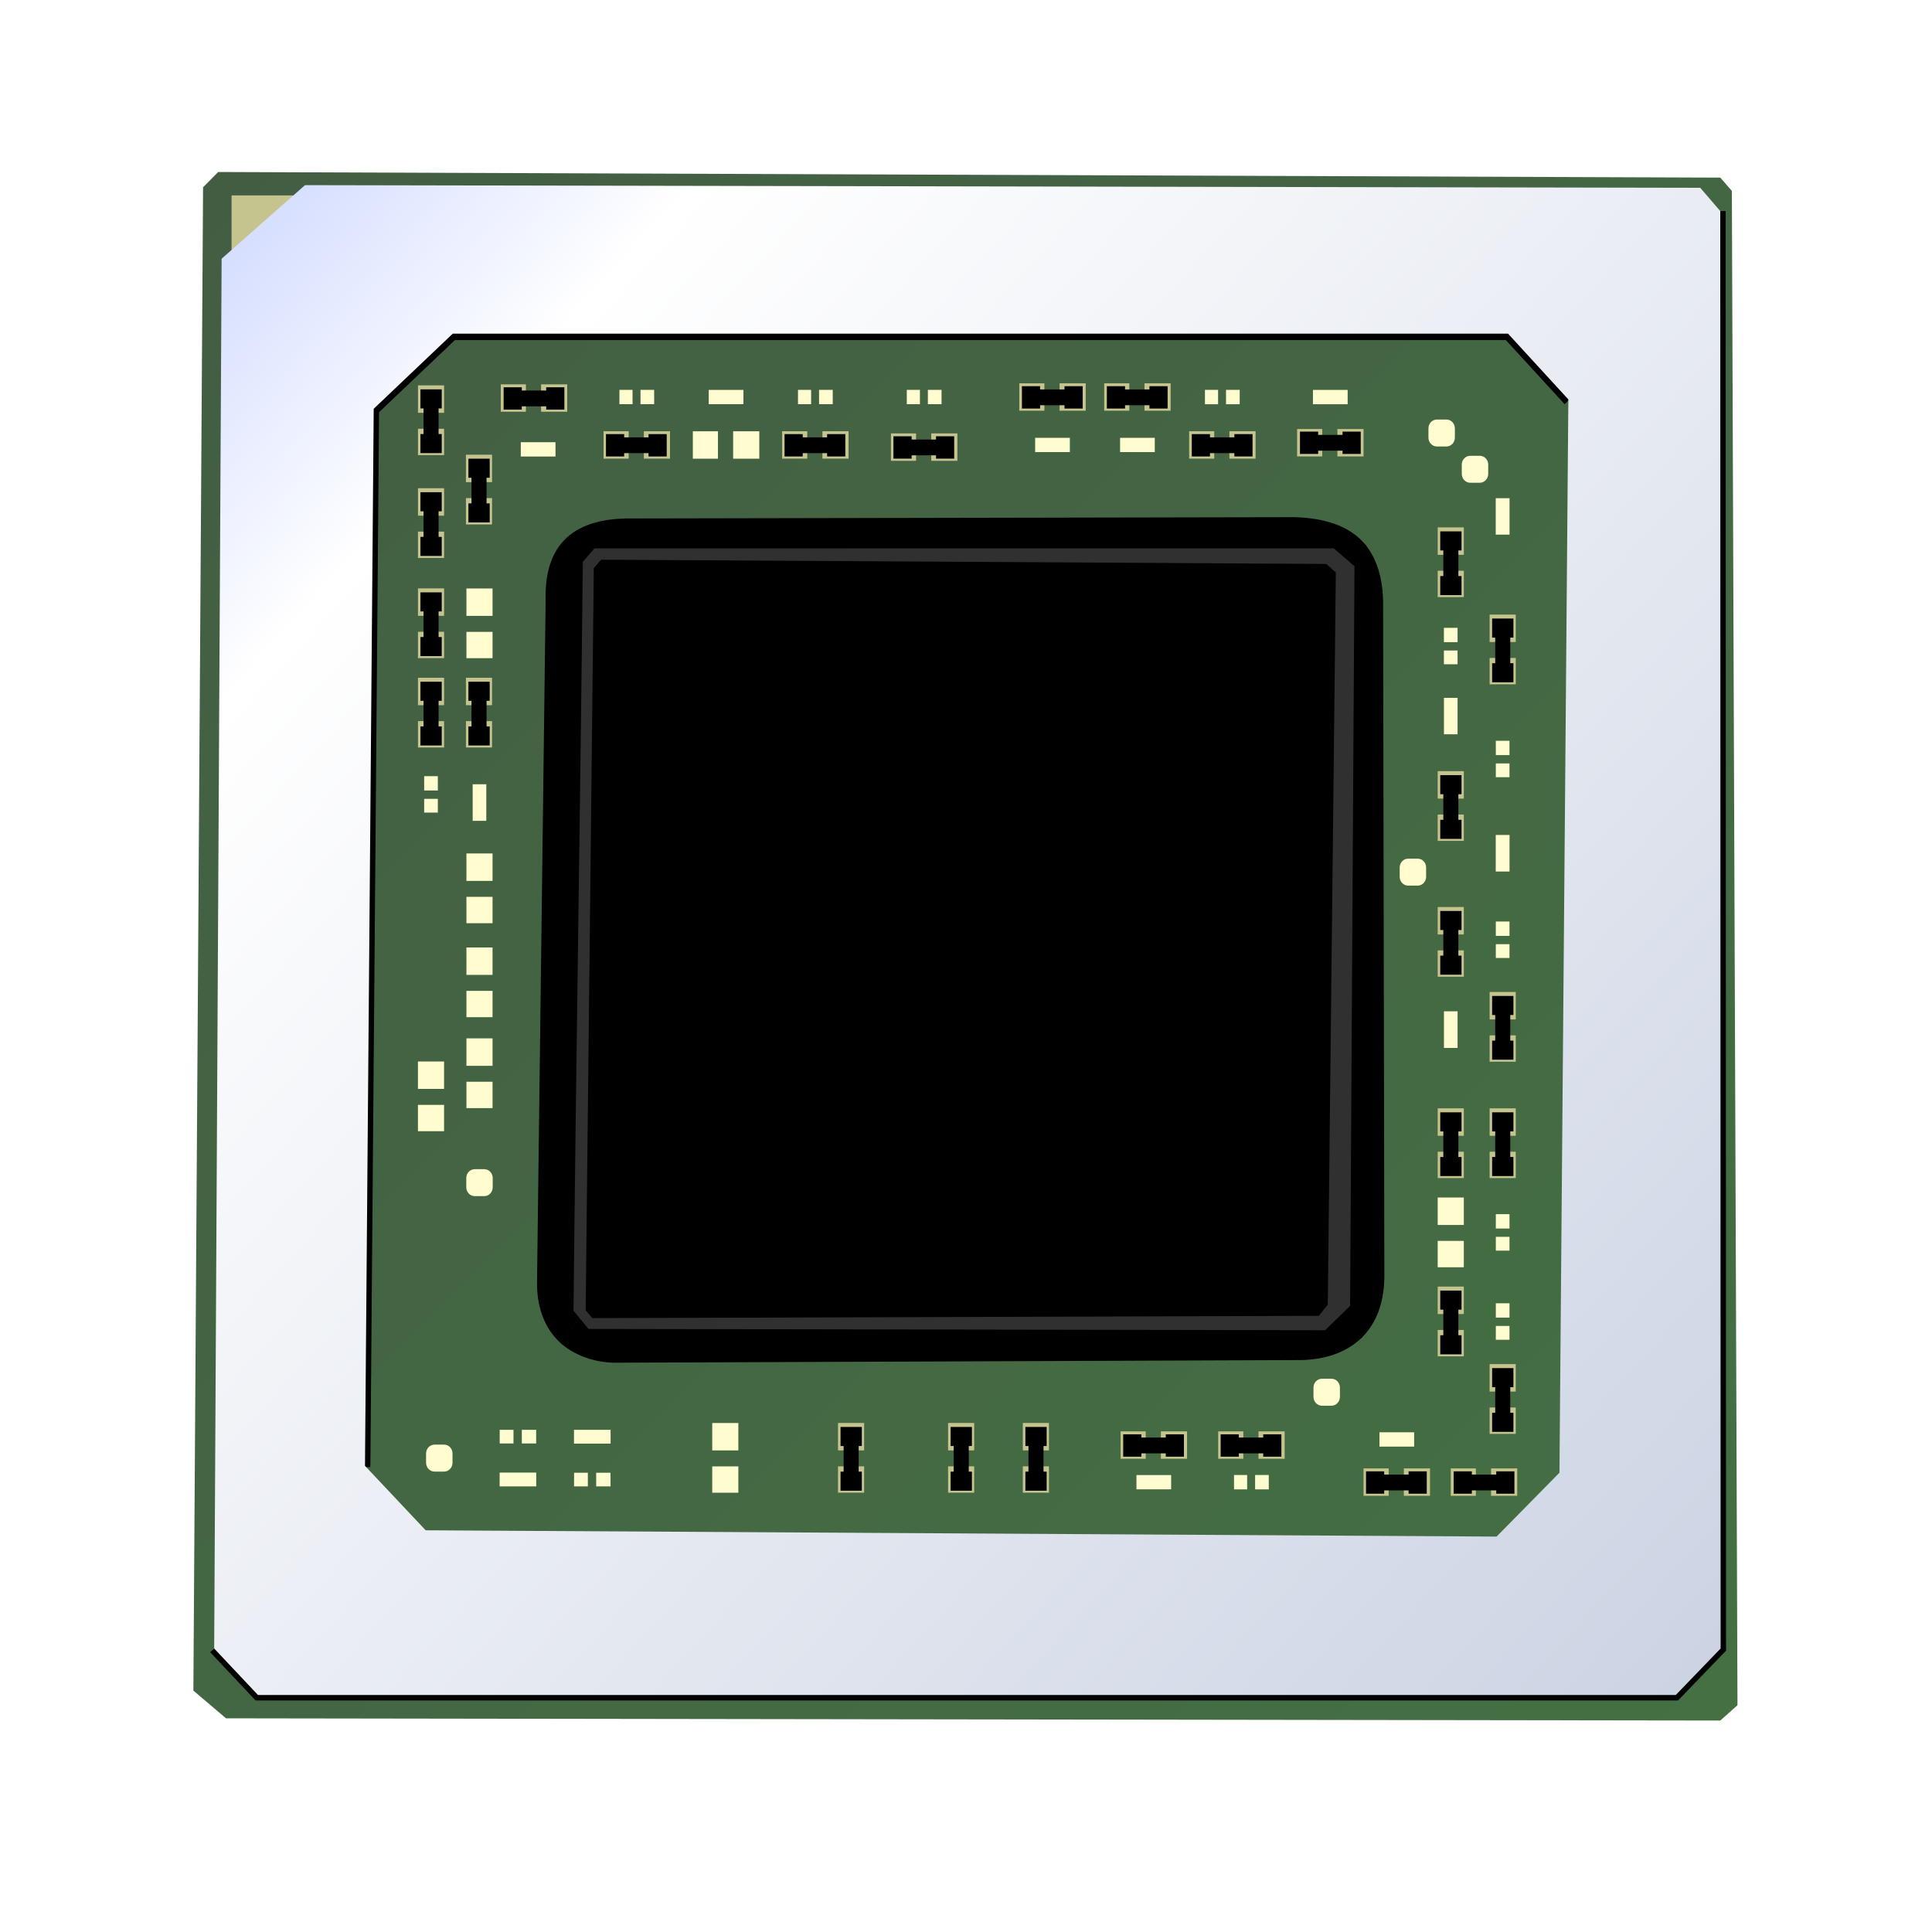 <?xml version="1.0" encoding="UTF-8" standalone="no"?>
<svg
   xmlns:dc="http://purl.org/dc/elements/1.1/"
   xmlns:cc="http://creativecommons.org/ns#"
   xmlns:rdf="http://www.w3.org/1999/02/22-rdf-syntax-ns#"
   xmlns:svg="http://www.w3.org/2000/svg"
   xmlns="http://www.w3.org/2000/svg"
   xmlns:xlink="http://www.w3.org/1999/xlink"
   xmlns:sodipodi="http://sodipodi.sourceforge.net/DTD/sodipodi-0.dtd"
   xmlns:inkscape="http://www.inkscape.org/namespaces/inkscape"
   height="304.407"
   width="308.728"
   sodipodi:docname="cpu-3.svg"
   inkscape:version="1.0alpha (9f82346, 2019-04-27)"
   version="1.0"
   viewBox="0 0 308.728 304.407"
   id="svg2">
  <sodipodi:namedview
     inkscape:current-layer="svg2"
     inkscape:window-maximized="1"
     inkscape:window-y="24"
     inkscape:window-x="65"
     inkscape:cy="174.95028"
     inkscape:cx="161.47991"
     inkscape:zoom="1.3289991"
     inkscape:pagecheckerboard="true"
     fit-margin-bottom="10"
     fit-margin-right="10"
     fit-margin-left="10"
     fit-margin-top="10"
     showgrid="false"
     id="namedview2279"
     inkscape:window-height="744"
     inkscape:window-width="1301"
     inkscape:pageshadow="2"
     inkscape:pageopacity="0"
     guidetolerance="10"
     gridtolerance="10"
     objecttolerance="10"
     borderopacity="1"
     inkscape:document-rotation="0"
     bordercolor="#666666"
     pagecolor="#ffffff" />
  <defs
     id="defs4">
    <linearGradient
       id="linearGradient4917">
      <stop
         offset="0"
         style="stop-color:#cbd3e3"
         id="stop4919" />
      <stop
         offset=".834"
         style="stop-color:#ffffff"
         id="stop4925" />
      <stop
         offset="1"
         style="stop-color:#ced8ff"
         id="stop4921" />
    </linearGradient>
    <linearGradient
       id="linearGradient4864">
      <stop
         offset="0"
         style="stop-color:#acb6c3"
         id="stop4866" />
      <stop
         offset="1"
         style="stop-color:#717171"
         id="stop4868" />
    </linearGradient>
    <linearGradient
       id="linearGradient4502">
      <stop
         offset="0"
         style="stop-color:#d4dadf"
         id="stop4504" />
      <stop
         offset=".282"
         style="stop-color:#ffffff"
         id="stop4512" />
      <stop
         offset="1"
         style="stop-color:#7c8b9f"
         id="stop4506" />
    </linearGradient>
    <linearGradient
       id="linearGradient3368">
      <stop
         offset="0"
         style="stop-color:#4d0206"
         id="stop3370" />
      <stop
         offset=".5"
         style="stop-color:#eb5c5c"
         id="stop3372" />
      <stop
         offset="1"
         style="stop-color:#4d0206"
         id="stop3374" />
    </linearGradient>
    <linearGradient
       id="linearGradient3350">
      <stop
         offset="0"
         style="stop-color:#616161"
         id="stop3352" />
      <stop
         offset=".5"
         style="stop-color:#d4d4d4"
         id="stop3358" />
      <stop
         offset="1"
         style="stop-color:#616161"
         id="stop3354" />
    </linearGradient>
    <filter
       color-interpolation-filters="sRGB"
       id="filter4518">
      <feGaussianBlur
         stdDeviation="1.313"
         id="feGaussianBlur4520" />
    </filter>
    <filter
       color-interpolation-filters="sRGB"
       id="filter5486">
      <feGaussianBlur
         stdDeviation="3.896"
         id="feGaussianBlur5488" />
    </filter>
    <filter
       color-interpolation-filters="sRGB"
       id="filter4044">
      <feGaussianBlur
         stdDeviation="0.689"
         id="feGaussianBlur4046" />
    </filter>
    <filter
       color-interpolation-filters="sRGB"
       id="filter4048">
      <feGaussianBlur
         stdDeviation="0.492"
         id="feGaussianBlur4050" />
    </filter>
    <filter
       color-interpolation-filters="sRGB"
       id="filter4518-5-3">
      <feGaussianBlur
         stdDeviation="1.313"
         id="feGaussianBlur4520-2-1" />
    </filter>
    <filter
       color-interpolation-filters="sRGB"
       id="filter159367">
      <feGaussianBlur
         stdDeviation="2.966"
         id="feGaussianBlur159369" />
    </filter>
    <linearGradient
       id="linearGradient177041-0">
      <stop
         offset="0"
         style="stop-color:#000000"
         id="stop177043-3" />
      <stop
         offset=".669"
         style="stop-color:#c93030"
         id="stop177049-5" />
      <stop
         offset="1"
         style="stop-color:#470000"
         id="stop177045-0" />
    </linearGradient>
    <linearGradient
       id="linearGradient177051-6">
      <stop
         offset="0"
         style="stop-color:#000000"
         id="stop177053-7" />
      <stop
         offset=".669"
         style="stop-color:#dfdfdf"
         id="stop177055-8" />
      <stop
         offset="1"
         style="stop-color:#3c3c3c"
         id="stop177057-3" />
    </linearGradient>
    <linearGradient
       id="linearGradient177027-4">
      <stop
         offset="0"
         style="stop-color:#000000"
         id="stop177029-4" />
      <stop
         offset=".677"
         style="stop-color:#dfdfdf"
         id="stop177035-1" />
      <stop
         offset="1"
         style="stop-color:#3c3c3c"
         id="stop177031-9" />
    </linearGradient>
    <filter
       color-interpolation-filters="sRGB"
       id="filter179567">
      <feGaussianBlur
         stdDeviation="1.405"
         id="feGaussianBlur179569" />
    </filter>
    <linearGradient
       x1="353.28"
       y1="339.75"
       gradientTransform="matrix(0.87,0,0,0.87,20.324,48.686)"
       x2="69.531"
       gradientUnits="userSpaceOnUse"
       y2="55.188"
       id="linearGradient183638">
      <stop
         offset="0"
         style="stop-color:#356a32"
         id="stop184230" />
      <stop
         offset=".629"
         style="stop-color:#4d844a"
         id="stop184248" />
      <stop
         offset="1"
         style="stop-color:#356a32"
         id="stop184232" />
    </linearGradient>
    <linearGradient
       x1="164.73"
       y1="470.04"
       gradientTransform="translate(0,3.74474e-6)"
       x2="167.32"
       gradientUnits="userSpaceOnUse"
       xlink:href="#linearGradient3368"
       y2="470.04"
       id="linearGradient183640" />
    <linearGradient
       x1="164.2"
       y1="469.37"
       x2="167.86"
       gradientUnits="userSpaceOnUse"
       xlink:href="#linearGradient3350"
       y2="469.37"
       id="linearGradient183642" />
    <linearGradient
       x1="164.73"
       y1="470.04"
       gradientTransform="matrix(0,1.121,-1.068,0,1473.9,320.35)"
       x2="167.32"
       gradientUnits="userSpaceOnUse"
       xlink:href="#linearGradient3368"
       y2="470.04"
       id="linearGradient183778" />
    <linearGradient
       x1="164.2"
       y1="469.37"
       gradientTransform="matrix(0,1.121,-1.068,0,1473.9,320.35)"
       x2="167.86"
       gradientUnits="userSpaceOnUse"
       xlink:href="#linearGradient3350"
       y2="469.37"
       id="linearGradient183780" />
    <linearGradient
       x1="175.87"
       y1="546.05"
       gradientTransform="matrix(1.068,0,0,1.121,-55.199,-415.72)"
       x2="191.93"
       gradientUnits="userSpaceOnUse"
       xlink:href="#linearGradient4864"
       y2="545.18"
       id="linearGradient183820" />
    <linearGradient
       x1="245.76"
       y1="615.35"
       gradientTransform="matrix(1.068,0,0,1.121,-55.199,-415.72)"
       x2="246.12"
       gradientUnits="userSpaceOnUse"
       xlink:href="#linearGradient4864"
       y2="600.62"
       id="linearGradient183822" />
    <linearGradient
       x1="246.45"
       y1="476.77"
       gradientTransform="matrix(1.068,0,0,1.121,-55.199,-415.72)"
       x2="245.71"
       gradientUnits="userSpaceOnUse"
       xlink:href="#linearGradient4864"
       y2="490.22"
       id="linearGradient183824" />
    <linearGradient
       x1="321.61"
       y1="543.07"
       gradientTransform="matrix(1.068,0,0,1.121,-55.199,-415.72)"
       x2="302.26"
       gradientUnits="userSpaceOnUse"
       xlink:href="#linearGradient4864"
       y2="543.57"
       id="linearGradient183826" />
    <linearGradient
       x1="213.05"
       y1="483.8"
       gradientTransform="matrix(0.929,0,0,0.974,-27.675,-312.81)"
       x2="303.21"
       gradientUnits="userSpaceOnUse"
       xlink:href="#linearGradient4502"
       y2="608.16"
       id="linearGradient183828" />
    <linearGradient
       x1="582.27"
       y1="302.1"
       gradientTransform="matrix(1.007,0,0,1.01,59.244,63.864)"
       x2="406.69"
       gradientUnits="userSpaceOnUse"
       y2="13.97"
       id="linearGradient183832">
      <stop
         offset="0"
         style="stop-color:#356a32"
         id="stop184222" />
      <stop
         offset=".711"
         style="stop-color:#468043"
         id="stop184226" />
      <stop
         offset="1"
         style="stop-color:#435d43"
         id="stop184224" />
    </linearGradient>
    <linearGradient
       x1="784.4"
       y1="237.51"
       gradientTransform="matrix(1.068,0,0,1.121,-280.38,-122.22)"
       x2="782.41"
       gradientUnits="userSpaceOnUse"
       xlink:href="#linearGradient4864"
       y2="249.42"
       id="linearGradient183834" />
    <linearGradient
       x1="712.98"
       y1="282.73"
       gradientTransform="matrix(1.068,0,0,1.121,-280.38,-122.22)"
       x2="726.23"
       gradientUnits="userSpaceOnUse"
       xlink:href="#linearGradient4864"
       y2="286.4"
       id="linearGradient183836" />
    <linearGradient
       x1="828.92"
       y1="308.13"
       gradientTransform="matrix(1.068,0,0,1.121,-280.38,-122.22)"
       x2="811.48"
       gradientUnits="userSpaceOnUse"
       xlink:href="#linearGradient4864"
       y2="304.18"
       id="linearGradient183838" />
    <linearGradient
       x1="753.72"
       y1="350.06"
       gradientTransform="matrix(1.068,0,0,1.121,-280.38,-122.22)"
       x2="757.69"
       gradientUnits="userSpaceOnUse"
       xlink:href="#linearGradient4864"
       y2="331.94"
       id="linearGradient183840" />
    <linearGradient
       x1="219.61"
       y1="265.86"
       gradientTransform="matrix(1.048,-0.023,0.004,1.089,274.2,-141.3)"
       x2="293.84"
       gradientUnits="userSpaceOnUse"
       xlink:href="#linearGradient4502"
       y2="386.3"
       id="linearGradient183842" />
    <linearGradient
       x1="253.76"
       y1="267.2"
       gradientTransform="translate(352.14,48.089)"
       x2="254.42"
       gradientUnits="userSpaceOnUse"
       xlink:href="#linearGradient177041-0"
       y2="264.15"
       id="linearGradient183846" />
    <linearGradient
       x1="256.82"
       y1="268.72"
       gradientTransform="translate(352.14,48.089)"
       x2="257.8"
       gradientUnits="userSpaceOnUse"
       xlink:href="#linearGradient177051-6"
       y2="264.37"
       id="linearGradient183848" />
    <linearGradient
       x1="256.82"
       y1="268.72"
       gradientTransform="translate(344.87,46.299)"
       x2="257.8"
       gradientUnits="userSpaceOnUse"
       xlink:href="#linearGradient177027-4"
       y2="264.37"
       id="linearGradient183850" />
    <linearGradient
       x1="253.76"
       y1="267.2"
       gradientTransform="translate(336.89,44.642)"
       x2="254.42"
       gradientUnits="userSpaceOnUse"
       xlink:href="#linearGradient177041-0"
       y2="264.15"
       id="linearGradient183852" />
    <linearGradient
       x1="256.82"
       y1="268.72"
       gradientTransform="translate(336.89,44.642)"
       x2="257.8"
       gradientUnits="userSpaceOnUse"
       xlink:href="#linearGradient177051-6"
       y2="264.37"
       id="linearGradient183854" />
    <linearGradient
       x1="256.82"
       y1="268.72"
       gradientTransform="translate(329.62,42.852)"
       x2="257.8"
       gradientUnits="userSpaceOnUse"
       xlink:href="#linearGradient177027-4"
       y2="264.37"
       id="linearGradient183856" />
    <linearGradient
       x1="253.76"
       y1="267.2"
       gradientTransform="matrix(0.946,0,0,0.949,327.14,45.717)"
       x2="254.42"
       gradientUnits="userSpaceOnUse"
       xlink:href="#linearGradient177041-0"
       y2="264.15"
       id="linearGradient183858" />
    <linearGradient
       x1="256.82"
       y1="268.72"
       gradientTransform="matrix(0.946,0,0,0.949,327.14,45.717)"
       x2="257.8"
       gradientUnits="userSpaceOnUse"
       xlink:href="#linearGradient177051-6"
       y2="264.37"
       id="linearGradient183860" />
    <linearGradient
       x1="256.82"
       y1="268.72"
       gradientTransform="matrix(0.946,0,0,0.949,320.26,44.019)"
       x2="257.8"
       gradientUnits="userSpaceOnUse"
       xlink:href="#linearGradient177027-4"
       y2="264.37"
       id="linearGradient183862" />
    <linearGradient
       x1="253.76"
       y1="267.2"
       gradientTransform="matrix(0.946,0,0,0.949,311.05,42.005)"
       x2="254.42"
       gradientUnits="userSpaceOnUse"
       xlink:href="#linearGradient177041-0"
       y2="264.15"
       id="linearGradient183864" />
    <linearGradient
       x1="256.82"
       y1="268.72"
       gradientTransform="matrix(0.946,0,0,0.949,311.05,42.005)"
       x2="257.8"
       gradientUnits="userSpaceOnUse"
       xlink:href="#linearGradient177051-6"
       y2="264.37"
       id="linearGradient183866" />
    <linearGradient
       x1="256.82"
       y1="268.72"
       gradientTransform="matrix(0.946,0,0,0.949,304.18,40.306)"
       x2="257.8"
       gradientUnits="userSpaceOnUse"
       xlink:href="#linearGradient177027-4"
       y2="264.37"
       id="linearGradient183868" />
    <linearGradient
       x1="253.76"
       y1="267.2"
       gradientTransform="matrix(-0.403,0.997,0.875,0.379,481.93,-54.557)"
       x2="254.42"
       gradientUnits="userSpaceOnUse"
       xlink:href="#linearGradient177041-0"
       y2="264.15"
       id="linearGradient183870" />
    <linearGradient
       x1="256.82"
       y1="268.72"
       gradientTransform="matrix(-0.403,0.997,0.875,0.379,481.93,-54.557)"
       x2="257.8"
       gradientUnits="userSpaceOnUse"
       xlink:href="#linearGradient177051-6"
       y2="264.37"
       id="linearGradient183872" />
    <linearGradient
       x1="256.82"
       y1="268.72"
       gradientTransform="matrix(-0.403,0.997,0.875,0.379,483.3,-62.484)"
       x2="257.8"
       gradientUnits="userSpaceOnUse"
       xlink:href="#linearGradient177027-4"
       y2="264.37"
       id="linearGradient183874" />
    <linearGradient
       x1="253.76"
       y1="267.2"
       gradientTransform="matrix(-0.403,0.997,0.875,0.379,475.53,-70.982)"
       x2="254.42"
       gradientUnits="userSpaceOnUse"
       xlink:href="#linearGradient177041-0"
       y2="264.15"
       id="linearGradient183876" />
    <linearGradient
       x1="256.82"
       y1="268.72"
       gradientTransform="matrix(-0.403,0.997,0.875,0.379,475.53,-70.982)"
       x2="257.8"
       gradientUnits="userSpaceOnUse"
       xlink:href="#linearGradient177051-6"
       y2="264.37"
       id="linearGradient183878" />
    <linearGradient
       x1="256.82"
       y1="268.72"
       gradientTransform="matrix(-0.403,0.997,0.875,0.379,476.9,-78.909)"
       x2="257.8"
       gradientUnits="userSpaceOnUse"
       xlink:href="#linearGradient177027-4"
       y2="264.37"
       id="linearGradient183880" />
    <linearGradient
       x1="253.76"
       y1="267.2"
       gradientTransform="matrix(-0.363,0.947,0.787,0.36,494.53,-84.561)"
       x2="254.42"
       gradientUnits="userSpaceOnUse"
       xlink:href="#linearGradient177041-0"
       y2="264.15"
       id="linearGradient183882" />
    <linearGradient
       x1="256.82"
       y1="268.72"
       gradientTransform="matrix(-0.363,0.947,0.787,0.36,494.53,-84.561)"
       x2="257.8"
       gradientUnits="userSpaceOnUse"
       xlink:href="#linearGradient177051-6"
       y2="264.37"
       id="linearGradient183884" />
    <linearGradient
       x1="256.82"
       y1="268.72"
       gradientTransform="matrix(-0.363,0.947,0.787,0.36,495.76,-92.093)"
       x2="257.8"
       gradientUnits="userSpaceOnUse"
       xlink:href="#linearGradient177027-4"
       y2="264.37"
       id="linearGradient183886" />
    <linearGradient
       x1="253.76"
       y1="267.2"
       gradientTransform="matrix(-0.363,0.947,0.787,0.36,507.03,-102.94)"
       x2="254.42"
       gradientUnits="userSpaceOnUse"
       xlink:href="#linearGradient177041-0"
       y2="264.15"
       id="linearGradient183888" />
    <linearGradient
       x1="256.82"
       y1="268.72"
       gradientTransform="matrix(-0.363,0.947,0.787,0.36,507.03,-102.94)"
       x2="257.8"
       gradientUnits="userSpaceOnUse"
       xlink:href="#linearGradient177051-6"
       y2="264.37"
       id="linearGradient183890" />
    <linearGradient
       x1="256.82"
       y1="268.72"
       gradientTransform="matrix(-0.363,0.947,0.787,0.36,508.26,-110.47)"
       x2="257.8"
       gradientUnits="userSpaceOnUse"
       xlink:href="#linearGradient177027-4"
       y2="264.37"
       id="linearGradient183892" />
    <linearGradient
       x1="253.76"
       y1="267.2"
       gradientTransform="matrix(-0.363,0.947,0.787,0.36,503.28,-82.811)"
       x2="254.42"
       gradientUnits="userSpaceOnUse"
       xlink:href="#linearGradient177041-0"
       y2="264.15"
       id="linearGradient183894" />
    <linearGradient
       x1="256.82"
       y1="268.72"
       gradientTransform="matrix(-0.363,0.947,0.787,0.36,503.28,-82.811)"
       x2="257.8"
       gradientUnits="userSpaceOnUse"
       xlink:href="#linearGradient177051-6"
       y2="264.37"
       id="linearGradient183896" />
    <linearGradient
       x1="256.82"
       y1="268.72"
       gradientTransform="matrix(-0.363,0.947,0.787,0.36,504.51,-90.343)"
       x2="257.8"
       gradientUnits="userSpaceOnUse"
       xlink:href="#linearGradient177027-4"
       y2="264.37"
       id="linearGradient183898" />
    <linearGradient
       x1="253.76"
       y1="267.2"
       gradientTransform="matrix(-0.342,0.901,0.711,0.333,515.83,-99.674)"
       x2="254.42"
       gradientUnits="userSpaceOnUse"
       xlink:href="#linearGradient177041-0"
       y2="264.15"
       id="linearGradient183900" />
    <linearGradient
       x1="256.82"
       y1="268.72"
       gradientTransform="matrix(-0.342,0.901,0.711,0.333,515.83,-99.674)"
       x2="257.8"
       gradientUnits="userSpaceOnUse"
       xlink:href="#linearGradient177051-6"
       y2="264.37"
       id="linearGradient183902" />
    <linearGradient
       x1="256.82"
       y1="268.72"
       gradientTransform="matrix(-0.342,0.901,0.711,0.333,517.04,-106.82)"
       x2="257.8"
       gradientUnits="userSpaceOnUse"
       xlink:href="#linearGradient177027-4"
       y2="264.37"
       id="linearGradient183904" />
    <linearGradient
       x1="253.76"
       y1="267.2"
       gradientTransform="matrix(-0.347,0.903,0.72,0.315,518.99,-117.79)"
       x2="254.42"
       gradientUnits="userSpaceOnUse"
       xlink:href="#linearGradient177041-0"
       y2="264.15"
       id="linearGradient183906" />
    <linearGradient
       x1="256.82"
       y1="268.72"
       gradientTransform="matrix(-0.347,0.903,0.72,0.315,518.99,-117.79)"
       x2="257.8"
       gradientUnits="userSpaceOnUse"
       xlink:href="#linearGradient177051-6"
       y2="264.37"
       id="linearGradient183908" />
    <linearGradient
       x1="256.82"
       y1="268.72"
       gradientTransform="matrix(-0.347,0.903,0.72,0.315,520.22,-124.92)"
       x2="257.8"
       gradientUnits="userSpaceOnUse"
       xlink:href="#linearGradient177027-4"
       y2="264.37"
       id="linearGradient183910" />
    <linearGradient
       x1="253.76"
       y1="267.2"
       gradientTransform="matrix(-0.347,0.903,0.72,0.315,531.99,-141.42)"
       x2="254.42"
       gradientUnits="userSpaceOnUse"
       xlink:href="#linearGradient177041-0"
       y2="264.15"
       id="linearGradient183912" />
    <linearGradient
       x1="256.82"
       y1="268.72"
       gradientTransform="matrix(-0.347,0.903,0.72,0.315,531.99,-141.42)"
       x2="257.8"
       gradientUnits="userSpaceOnUse"
       xlink:href="#linearGradient177051-6"
       y2="264.37"
       id="linearGradient183914" />
    <linearGradient
       x1="256.82"
       y1="268.72"
       gradientTransform="matrix(-0.347,0.903,0.72,0.315,533.22,-148.55)"
       x2="257.8"
       gradientUnits="userSpaceOnUse"
       xlink:href="#linearGradient177027-4"
       y2="264.37"
       id="linearGradient183916" />
    <linearGradient
       x1="253.76"
       y1="267.2"
       gradientTransform="matrix(-0.347,0.868,0.72,0.303,526.11,-143.78)"
       x2="254.42"
       gradientUnits="userSpaceOnUse"
       xlink:href="#linearGradient177041-0"
       y2="264.15"
       id="linearGradient183918" />
    <linearGradient
       x1="256.82"
       y1="268.72"
       gradientTransform="matrix(-0.347,0.868,0.72,0.303,526.11,-143.78)"
       x2="257.8"
       gradientUnits="userSpaceOnUse"
       xlink:href="#linearGradient177051-6"
       y2="264.37"
       id="linearGradient183920" />
    <linearGradient
       x1="256.82"
       y1="268.72"
       gradientTransform="matrix(-0.347,0.868,0.72,0.303,527.35,-150.63)"
       x2="257.8"
       gradientUnits="userSpaceOnUse"
       xlink:href="#linearGradient177027-4"
       y2="264.37"
       id="linearGradient183922" />
    <linearGradient
       x1="253.76"
       y1="267.2"
       gradientTransform="matrix(-0.415,0.971,0.737,0.374,440.97,-53.894)"
       x2="254.42"
       gradientUnits="userSpaceOnUse"
       xlink:href="#linearGradient177041-0"
       y2="264.15"
       id="linearGradient183924" />
    <linearGradient
       x1="256.82"
       y1="268.72"
       gradientTransform="matrix(-0.415,0.971,0.737,0.374,440.84,-53.959)"
       x2="257.8"
       gradientUnits="userSpaceOnUse"
       xlink:href="#linearGradient177051-6"
       y2="264.37"
       id="linearGradient183926" />
    <linearGradient
       x1="256.82"
       y1="268.72"
       gradientTransform="matrix(-0.415,0.971,0.737,0.374,442.67,-61.623)"
       x2="257.8"
       gradientUnits="userSpaceOnUse"
       xlink:href="#linearGradient177027-4"
       y2="264.37"
       id="linearGradient183928" />
    <linearGradient
       x1="253.76"
       y1="267.2"
       gradientTransform="matrix(-0.415,0.971,0.737,0.374,429.03,-56.707)"
       x2="254.42"
       gradientUnits="userSpaceOnUse"
       xlink:href="#linearGradient177041-0"
       y2="264.15"
       id="linearGradient183930" />
    <linearGradient
       x1="256.82"
       y1="268.72"
       gradientTransform="matrix(-0.415,0.971,0.737,0.374,428.91,-56.772)"
       x2="257.8"
       gradientUnits="userSpaceOnUse"
       xlink:href="#linearGradient177051-6"
       y2="264.37"
       id="linearGradient183932" />
    <linearGradient
       x1="256.82"
       y1="268.72"
       gradientTransform="matrix(-0.415,0.971,0.737,0.374,430.73,-64.435)"
       x2="257.8"
       gradientUnits="userSpaceOnUse"
       xlink:href="#linearGradient177027-4"
       y2="264.37"
       id="linearGradient183934" />
    <linearGradient
       x1="253.76"
       y1="267.2"
       gradientTransform="matrix(-0.424,0.946,0.715,0.38,419.63,-55.774)"
       x2="254.42"
       gradientUnits="userSpaceOnUse"
       xlink:href="#linearGradient177041-0"
       y2="264.15"
       id="linearGradient183936" />
    <linearGradient
       x1="256.82"
       y1="268.72"
       gradientTransform="matrix(-0.424,0.946,0.715,0.38,419.51,-55.84)"
       x2="257.8"
       gradientUnits="userSpaceOnUse"
       xlink:href="#linearGradient177051-6"
       y2="264.37"
       id="linearGradient183938" />
    <linearGradient
       x1="256.82"
       y1="268.72"
       gradientTransform="matrix(-0.424,0.946,0.715,0.38,421.43,-63.33)"
       x2="257.8"
       gradientUnits="userSpaceOnUse"
       xlink:href="#linearGradient177027-4"
       y2="264.37"
       id="linearGradient183940" />
    <linearGradient
       x1="253.76"
       y1="267.2"
       gradientTransform="matrix(-0.371,0.836,0.523,0.279,434.29,-128.94)"
       x2="254.42"
       gradientUnits="userSpaceOnUse"
       xlink:href="#linearGradient177041-0"
       y2="264.15"
       id="linearGradient183942" />
    <linearGradient
       x1="256.82"
       y1="268.72"
       gradientTransform="matrix(-0.371,0.836,0.523,0.279,434.2,-128.99)"
       x2="257.8"
       gradientUnits="userSpaceOnUse"
       xlink:href="#linearGradient177051-6"
       y2="264.37"
       id="linearGradient183944" />
    <linearGradient
       x1="256.82"
       y1="268.72"
       gradientTransform="matrix(-0.371,0.836,0.523,0.279,435.99,-135.21)"
       x2="257.8"
       gradientUnits="userSpaceOnUse"
       xlink:href="#linearGradient177027-4"
       y2="264.37"
       id="linearGradient183946" />
    <linearGradient
       x1="253.76"
       y1="267.2"
       gradientTransform="matrix(-0.371,0.836,0.523,0.279,427.92,-130.07)"
       x2="254.42"
       gradientUnits="userSpaceOnUse"
       xlink:href="#linearGradient177041-0"
       y2="264.15"
       id="linearGradient183948" />
    <linearGradient
       x1="256.82"
       y1="268.72"
       gradientTransform="matrix(-0.371,0.836,0.523,0.279,427.83,-130.12)"
       x2="257.8"
       gradientUnits="userSpaceOnUse"
       xlink:href="#linearGradient177051-6"
       y2="264.37"
       id="linearGradient183950" />
    <linearGradient
       x1="256.82"
       y1="268.72"
       gradientTransform="matrix(-0.371,0.836,0.523,0.279,429.62,-136.33)"
       x2="257.8"
       gradientUnits="userSpaceOnUse"
       xlink:href="#linearGradient177027-4"
       y2="264.37"
       id="linearGradient183952" />
    <linearGradient
       x1="253.76"
       y1="267.2"
       gradientTransform="matrix(-0.371,0.836,0.523,0.279,431.54,-142.63)"
       x2="254.42"
       gradientUnits="userSpaceOnUse"
       xlink:href="#linearGradient177041-0"
       y2="264.15"
       id="linearGradient183954" />
    <linearGradient
       x1="256.82"
       y1="268.72"
       gradientTransform="matrix(-0.371,0.836,0.523,0.279,431.45,-142.68)"
       x2="257.8"
       gradientUnits="userSpaceOnUse"
       xlink:href="#linearGradient177051-6"
       y2="264.37"
       id="linearGradient183956" />
    <linearGradient
       x1="256.82"
       y1="268.72"
       gradientTransform="matrix(-0.371,0.836,0.523,0.279,433.24,-148.89)"
       x2="257.8"
       gradientUnits="userSpaceOnUse"
       xlink:href="#linearGradient177027-4"
       y2="264.37"
       id="linearGradient183958" />
    <linearGradient
       x1="253.76"
       y1="267.2"
       gradientTransform="matrix(-0.371,0.804,0.523,0.269,435.6,-145.5)"
       x2="254.42"
       gradientUnits="userSpaceOnUse"
       xlink:href="#linearGradient177041-0"
       y2="264.15"
       id="linearGradient183960" />
    <linearGradient
       x1="256.82"
       y1="268.72"
       gradientTransform="matrix(-0.371,0.804,0.523,0.269,435.52,-145.54)"
       x2="257.8"
       gradientUnits="userSpaceOnUse"
       xlink:href="#linearGradient177051-6"
       y2="264.37"
       id="linearGradient183962" />
    <linearGradient
       x1="256.82"
       y1="268.72"
       gradientTransform="matrix(-0.371,0.804,0.523,0.269,437.3,-151.52)"
       x2="257.8"
       gradientUnits="userSpaceOnUse"
       xlink:href="#linearGradient177027-4"
       y2="264.37"
       id="linearGradient183964" />
    <linearGradient
       x1="253.76"
       y1="267.2"
       gradientTransform="matrix(-0.371,0.804,0.523,0.269,443.42,-149.12)"
       x2="254.42"
       gradientUnits="userSpaceOnUse"
       xlink:href="#linearGradient177041-0"
       y2="264.15"
       id="linearGradient183966" />
    <linearGradient
       x1="256.82"
       y1="268.72"
       gradientTransform="matrix(-0.371,0.804,0.523,0.269,443.33,-149.17)"
       x2="257.8"
       gradientUnits="userSpaceOnUse"
       xlink:href="#linearGradient177051-6"
       y2="264.37"
       id="linearGradient183968" />
    <linearGradient
       x1="256.82"
       y1="268.72"
       gradientTransform="matrix(-0.371,0.804,0.523,0.269,445.12,-155.14)"
       x2="257.8"
       gradientUnits="userSpaceOnUse"
       xlink:href="#linearGradient177027-4"
       y2="264.37"
       id="linearGradient183970" />
    <linearGradient
       x1="253.76"
       y1="267.2"
       gradientTransform="matrix(-0.371,0.782,0.523,0.262,439.6,-152.03)"
       x2="254.42"
       gradientUnits="userSpaceOnUse"
       xlink:href="#linearGradient177041-0"
       y2="264.15"
       id="linearGradient183972" />
    <linearGradient
       x1="256.82"
       y1="268.72"
       gradientTransform="matrix(-0.371,0.782,0.523,0.262,439.52,-152.08)"
       x2="257.8"
       gradientUnits="userSpaceOnUse"
       xlink:href="#linearGradient177051-6"
       y2="264.37"
       id="linearGradient183974" />
    <linearGradient
       x1="256.82"
       y1="268.72"
       gradientTransform="matrix(-0.371,0.782,0.523,0.262,441.3,-157.9)"
       x2="257.8"
       gradientUnits="userSpaceOnUse"
       xlink:href="#linearGradient177027-4"
       y2="264.37"
       id="linearGradient183976" />
    <linearGradient
       x1="253.76"
       y1="267.2"
       gradientTransform="matrix(0.896,-0.064,-0.016,0.736,390.49,-42.804)"
       x2="254.42"
       gradientUnits="userSpaceOnUse"
       xlink:href="#linearGradient177041-0"
       y2="264.15"
       id="linearGradient183978" />
    <linearGradient
       x1="256.82"
       y1="268.72"
       gradientTransform="matrix(0.893,-0.064,0.02,0.736,381.66,-42.925)"
       x2="257.8"
       gradientUnits="userSpaceOnUse"
       xlink:href="#linearGradient177051-6"
       y2="264.37"
       id="linearGradient183980" />
    <linearGradient
       x1="256.82"
       y1="268.72"
       gradientTransform="matrix(0.895,-0.064,0.002,0.736,379.58,-43.654)"
       x2="257.8"
       gradientUnits="userSpaceOnUse"
       xlink:href="#linearGradient177027-4"
       y2="264.37"
       id="linearGradient183982" />
    <linearGradient
       x1="253.76"
       y1="267.2"
       gradientTransform="matrix(0.865,-0.064,-0.016,0.736,381.49,-44.486)"
       x2="254.42"
       gradientUnits="userSpaceOnUse"
       xlink:href="#linearGradient177041-0"
       y2="264.15"
       id="linearGradient183984" />
    <linearGradient
       x1="256.82"
       y1="268.72"
       gradientTransform="matrix(0.862,-0.064,0.019,0.736,372.96,-44.606)"
       x2="257.8"
       gradientUnits="userSpaceOnUse"
       xlink:href="#linearGradient177051-6"
       y2="264.37"
       id="linearGradient183986" />
    <linearGradient
       x1="256.82"
       y1="268.72"
       gradientTransform="matrix(0.864,-0.064,0.002,0.736,370.97,-45.336)"
       x2="257.8"
       gradientUnits="userSpaceOnUse"
       xlink:href="#linearGradient177027-4"
       y2="264.37"
       id="linearGradient183988" />
    <linearGradient
       x1="253.76"
       y1="267.2"
       gradientTransform="matrix(0.818,-0.055,-0.015,0.631,381.6,-27.658)"
       x2="254.42"
       gradientUnits="userSpaceOnUse"
       xlink:href="#linearGradient177041-0"
       y2="264.15"
       id="linearGradient183990" />
    <linearGradient
       x1="256.82"
       y1="268.72"
       gradientTransform="matrix(0.815,-0.055,0.018,0.631,373.54,-27.761)"
       x2="257.8"
       gradientUnits="userSpaceOnUse"
       xlink:href="#linearGradient177051-6"
       y2="264.37"
       id="linearGradient183992" />
    <linearGradient
       x1="256.82"
       y1="268.72"
       gradientTransform="matrix(0.817,-0.055,0.002,0.631,371.65,-28.386)"
       x2="257.8"
       gradientUnits="userSpaceOnUse"
       xlink:href="#linearGradient177027-4"
       y2="264.37"
       id="linearGradient183994" />
    <linearGradient
       x1="253.76"
       y1="267.2"
       gradientTransform="matrix(0.818,-0.055,-0.015,0.631,369.14,-29.125)"
       x2="254.42"
       gradientUnits="userSpaceOnUse"
       xlink:href="#linearGradient177041-0"
       y2="264.15"
       id="linearGradient183996" />
    <linearGradient
       x1="256.82"
       y1="268.72"
       gradientTransform="matrix(0.815,-0.055,0.018,0.631,361.08,-29.228)"
       x2="257.8"
       gradientUnits="userSpaceOnUse"
       xlink:href="#linearGradient177051-6"
       y2="264.37"
       id="linearGradient183998" />
    <linearGradient
       x1="256.82"
       y1="268.72"
       gradientTransform="matrix(0.817,-0.055,0.002,0.631,359.18,-29.853)"
       x2="257.8"
       gradientUnits="userSpaceOnUse"
       xlink:href="#linearGradient177027-4"
       y2="264.37"
       id="linearGradient184000" />
    <linearGradient
       x1="253.76"
       y1="267.2"
       gradientTransform="matrix(0.818,-0.057,-0.015,0.658,348.37,-31.273)"
       x2="254.42"
       gradientUnits="userSpaceOnUse"
       xlink:href="#linearGradient177041-0"
       y2="264.15"
       id="linearGradient184002" />
    <linearGradient
       x1="256.82"
       y1="268.72"
       gradientTransform="matrix(0.815,-0.057,0.018,0.658,340.3,-31.38)"
       x2="257.8"
       gradientUnits="userSpaceOnUse"
       xlink:href="#linearGradient177051-6"
       y2="264.37"
       id="linearGradient184004" />
    <linearGradient
       x1="256.82"
       y1="268.72"
       gradientTransform="matrix(0.817,-0.057,0.002,0.658,338.41,-32.033)"
       x2="257.8"
       gradientUnits="userSpaceOnUse"
       xlink:href="#linearGradient177027-4"
       y2="264.37"
       id="linearGradient184006" />
    <linearGradient
       x1="253.76"
       y1="267.2"
       gradientTransform="matrix(0.779,-0.056,-0.014,0.637,342.69,-28.479)"
       x2="254.42"
       gradientUnits="userSpaceOnUse"
       xlink:href="#linearGradient177041-0"
       y2="264.15"
       id="linearGradient184008" />
    <linearGradient
       x1="256.82"
       y1="268.72"
       gradientTransform="matrix(0.776,-0.056,0.017,0.637,335.01,-28.583)"
       x2="257.8"
       gradientUnits="userSpaceOnUse"
       xlink:href="#linearGradient177051-6"
       y2="264.37"
       id="linearGradient184010" />
    <linearGradient
       x1="256.82"
       y1="268.72"
       gradientTransform="matrix(0.778,-0.056,0.001,0.637,333.21,-29.215)"
       x2="257.8"
       gradientUnits="userSpaceOnUse"
       xlink:href="#linearGradient177027-4"
       y2="264.37"
       id="linearGradient184012" />
    <linearGradient
       x1="253.76"
       y1="267.2"
       gradientTransform="matrix(0.778,-0.061,0.006,0.635,312.46,-29.87)"
       x2="254.42"
       gradientUnits="userSpaceOnUse"
       xlink:href="#linearGradient177041-0"
       y2="264.15"
       id="linearGradient184014" />
    <linearGradient
       x1="256.82"
       y1="268.72"
       gradientTransform="matrix(0.776,-0.061,0.037,0.634,304.76,-29.92)"
       x2="257.8"
       gradientUnits="userSpaceOnUse"
       xlink:href="#linearGradient177051-6"
       y2="264.37"
       id="linearGradient184016" />
    <linearGradient
       x1="256.82"
       y1="268.72"
       gradientTransform="matrix(0.777,-0.061,0.021,0.635,302.94,-30.537)"
       x2="257.8"
       gradientUnits="userSpaceOnUse"
       xlink:href="#linearGradient177027-4"
       y2="264.37"
       id="linearGradient184018" />
    <linearGradient
       x1="253.76"
       y1="267.2"
       gradientTransform="matrix(0.78,-0.03,-0.017,0.613,305.68,-40.146)"
       x2="254.42"
       gradientUnits="userSpaceOnUse"
       xlink:href="#linearGradient177041-0"
       y2="264.15"
       id="linearGradient184020" />
    <linearGradient
       x1="256.82"
       y1="268.72"
       gradientTransform="matrix(0.777,-0.03,0.014,0.614,298,-40.482)"
       x2="257.8"
       gradientUnits="userSpaceOnUse"
       xlink:href="#linearGradient177051-6"
       y2="264.37"
       id="linearGradient184022" />
    <linearGradient
       x1="256.82"
       y1="268.72"
       gradientTransform="matrix(0.779,-0.03,-0.001,0.613,296.2,-41.145)"
       x2="257.8"
       gradientUnits="userSpaceOnUse"
       xlink:href="#linearGradient177027-4"
       y2="264.37"
       id="linearGradient184024" />
    <linearGradient
       x1="580.76"
       y1="302.1"
       gradientTransform="matrix(1.007,0,0,1.01,59.244,63.864)"
       x2="403.31"
       gradientUnits="userSpaceOnUse"
       y2="13.97"
       id="linearGradient184026">
      <stop
         offset="0"
         style="stop-color:#2d4e2b"
         id="stop3944-2" />
      <stop
         offset="1"
         style="stop-color:#435d43"
         id="stop3946-7" />
    </linearGradient>
    <linearGradient
       x1="597.28"
       y1="695.81"
       gradientTransform="matrix(1.068,0,0,1.121,-1.824,-416.23)"
       x2="441.18"
       gradientUnits="userSpaceOnUse"
       xlink:href="#linearGradient4917"
       y2="443.93"
       id="linearGradient184038" />
    <linearGradient
       x1="353.28"
       y1="339.75"
       gradientTransform="matrix(0.87,0,0,0.87,-29.561,-20.508)"
       x2="69.531"
       gradientUnits="userSpaceOnUse"
       y2="55.188"
       id="linearGradient184250">
      <stop
         offset="0"
         style="stop-color:#447043"
         id="stop184244" />
      <stop
         offset="1"
         style="stop-color:#435d43"
         id="stop3946" />
    </linearGradient>
    <linearGradient
       x1="379.09"
       y1="669.81"
       gradientTransform="matrix(1.068,0,0,1.121,244.8,-415.72)"
       x2="120"
       gradientUnits="userSpaceOnUse"
       xlink:href="#linearGradient4917"
       y2="422.34"
       id="linearGradient184442" />
  </defs>
  <path
     inkscape:connector-curvature="0"
     d="m 34.869,27.481 -2.418,2.446 -1.549,240.22 5.217,4.429 238.78,0.353 2.745,-2.446 -0.897,-241.98 -1.848,-2.12 -240.03,-0.897 z"
     style="opacity:1;fill:url(#linearGradient184250);stop-opacity:1"
     id="rect3343" />
  <g
     transform="matrix(0.87,0,0,0.87,-630.245,-369.824)"
     id="g130591"
     style="opacity:1;stop-opacity:1">
    <path
       inkscape:connector-curvature="0"
       d="m 839.89,504.29 h -4.612 v 5.034 h 4.612 z m 7.593,0 h -4.803 v 5.034 h 4.803 z m 25.208,0 h -4.612 v 5.034 h 4.612 z m 7.593,0 h -4.803 v 5.034 h 4.803 z m 12.392,0.4 h -4.612 v 5.034 h 4.612 z m 7.593,0 h -4.803 v 5.034 h 4.803 z m 15.978,-9.205 h -4.612 v 5.034 h 4.612 z m 7.593,0 h -4.803 v 5.034 h 4.803 z m 8.006,0 h -4.612 v 5.034 h 4.612 z m 7.593,0 h -4.803 v 5.034 h 4.803 z m 8.006,8.805 h -4.612 v 5.034 h 4.612 z m 7.593,0 h -4.803 v 5.034 h 4.803 z m 42.988,41.644 v 4.84 h 4.798 v -4.84 z m 0,-7.968 v 5.04 h 4.798 v -5.04 z m -9.535,61.678 v 4.84 h 4.798 v -4.84 z m 0,-7.968 v 5.04 h 4.798 v -5.04 z m 9.535,23.576 v 4.84 h 4.798 v -4.84 z m 0,-7.968 v 5.04 h 4.798 v -5.04 z m -9.535,62.078 v 4.84 h 4.798 v -4.84 z m 0,-7.968 v 5.04 h 4.798 v -5.04 z m 9.535,-24.771 v 4.84 h 4.798 v -4.84 z m 0,-7.968 v 5.04 h 4.798 v -5.04 z m -9.535,7.968 v 4.84 h 4.798 v -4.84 z m 0,-7.968 v 5.04 h 4.798 v -5.04 z m 0,-53.962 v 4.84 h 4.798 v -4.84 z m 0,-7.968 v 5.04 h 4.798 v -5.04 z m -187.3,-25.601 v 4.84 h 4.798 v -4.84 z m 0,-7.968 v 5.04 h 4.798 v -5.04 z m 8.809,24.382 v 4.84 h 4.798 v -4.84 z m 0,-7.968 v 5.04 h 4.798 v -5.04 z m -8.809,7.968 v 4.84 h 4.798 v -4.84 z m 0,-7.968 v 5.04 h 4.798 v -5.04 z m 8.809,-32.997 v 4.84 h 4.798 v -4.84 z m 0,-7.968 v 5.04 h 4.798 v -5.04 z m -8.809,14.123 v 4.84 h 4.798 v -4.84 z m 0,-7.968 v 5.04 h 4.798 v -5.04 z m 0,-10.923 v 4.84 h 4.798 v -4.84 z m 0,-7.968 v 5.04 h 4.798 v -5.04 z m 19.825,-0.188 h -4.612 v 5.034 h 4.612 z m 7.593,0 h -4.803 v 5.034 h 4.803 z m 138.67,8.205 h -4.612 v 5.034 h 4.612 z m 7.593,0 h -4.803 v 5.034 h 4.803 z m -40.012,184.1 h -4.612 v 5.034 h 4.612 z m 7.593,0 h -4.803 v 5.034 h 4.803 z m 10.333,0 h -4.612 v 5.034 h 4.612 z m 7.593,0 h -4.803 v 5.034 h 4.803 z m 19.105,6.804 h -4.612 v 5.034 h 4.612 z m 7.593,0 h -4.803 v 5.034 h 4.803 z m 8.426,0 h -4.612 v 5.034 h 4.612 z m 7.593,0 h -4.803 v 5.034 h 4.803 z m -14.604,-164.87 v 4.84 h 4.798 v -4.84 z m 0,-7.968 v 5.04 h 4.798 v -5.04 z m -76.204,172.46 v 4.84 h 4.798 v -4.84 z m 0,-7.968 v 5.04 h 4.798 v -5.04 z m -13.73,7.968 v 4.84 h 4.798 v -4.84 z m 0,-7.968 v 5.04 h 4.798 v -5.04 z m -20.214,7.968 v 4.84 h 4.798 v -4.84 z m 0,-7.968 v 5.04 h 4.798 v -5.04 z m 119.68,-2.838 v 4.84 h 4.798 v -4.84 z m 0,-7.968 v 5.04 h 4.798 v -5.04 z m -216.28,-214.66 h -14.788 v 15.786 h 14.788 z"
       style="fill:#c6c48e"
       id="path130593" />
    <g
       id="g130595">
      <g
         transform="matrix(0,1.121,-1.068,0,1441.5,504.46)"
         id="g130597">
        <path
           inkscape:connector-curvature="0"
           d="m 164.73,470.04 v 5.714 h 2.589 V 470.04 Z"
           style="fill:url(#linearGradient184252) #000000"
           id="path130599" />
        <path
           inkscape:connector-curvature="0"
           d="m 164.2,467.81 v 3.125 h 3.661 v -3.125 z"
           style="fill:url(#linearGradient184254) #000000"
           id="path130601" />
        <path
           inkscape:connector-curvature="0"
           d="m 164.2,475.13 v 3.125 h 3.661 v -3.125 z"
           style="fill:url(#linearGradient184256) #000000"
           id="path130603" />
      </g>
      <g
         transform="matrix(0,1.121,-1.068,0,1502.2,511.26)"
         id="g130605">
        <path
           inkscape:connector-curvature="0"
           d="m 164.73,470.04 v 5.714 h 2.589 V 470.04 Z"
           style="fill:url(#linearGradient184258) #000000"
           id="path130607" />
        <path
           inkscape:connector-curvature="0"
           d="m 164.2,467.81 v 3.125 h 3.661 v -3.125 z"
           style="fill:url(#linearGradient184260) #000000"
           id="path130609" />
        <path
           inkscape:connector-curvature="0"
           d="m 164.2,475.13 v 3.125 h 3.661 v -3.125 z"
           style="fill:url(#linearGradient184262) #000000"
           id="path130611" />
      </g>
      <g
         transform="matrix(1.068,0,0,1.121,737.39,162.76)"
         id="g130613">
        <path
           inkscape:connector-curvature="0"
           d="m 164.73,470.04 v 5.714 h 2.589 V 470.04 Z"
           style="fill:url(#linearGradient184264) #000000"
           id="path130615" />
        <path
           inkscape:connector-curvature="0"
           d="m 164.2,467.81 v 3.125 h 3.661 v -3.125 z"
           style="fill:url(#linearGradient184266) #000000"
           id="path130617" />
        <path
           inkscape:connector-curvature="0"
           d="m 164.2,475.13 v 3.125 h 3.661 v -3.125 z"
           style="fill:url(#linearGradient184268) #000000"
           id="path130619" />
      </g>
      <g
         transform="matrix(1.068,0,0,1.121,723.66,162.76)"
         id="g130621">
        <path
           inkscape:connector-curvature="0"
           d="m 164.73,470.04 v 5.714 h 2.589 V 470.04 Z"
           style="fill:url(#linearGradient184270) #000000"
           id="path130623" />
        <path
           inkscape:connector-curvature="0"
           d="m 164.2,467.81 v 3.125 h 3.661 v -3.125 z"
           style="fill:url(#linearGradient184272) #000000"
           id="path130625" />
        <path
           inkscape:connector-curvature="0"
           d="m 164.2,475.13 v 3.125 h 3.661 v -3.125 z"
           style="fill:url(#linearGradient184274) #000000"
           id="path130627" />
      </g>
      <g
         transform="matrix(1.068,0,0,1.121,703.44,162.76)"
         id="g130629">
        <path
           inkscape:connector-curvature="0"
           d="m 164.73,470.04 v 5.714 h 2.589 V 470.04 Z"
           style="fill:url(#linearGradient184276) #000000"
           id="path130631" />
        <path
           inkscape:connector-curvature="0"
           d="m 164.2,467.81 v 3.125 h 3.661 v -3.125 z"
           style="fill:url(#linearGradient184278) #000000"
           id="path130633" />
        <path
           inkscape:connector-curvature="0"
           d="m 164.2,475.13 v 3.125 h 3.661 v -3.125 z"
           style="fill:url(#linearGradient184280) #000000"
           id="path130635" />
      </g>
      <g
         transform="translate(686.93,400.64)"
         id="g130637" />
      <g
         transform="matrix(0,1.121,-1.068,0,1459.4,504.46)"
         id="g130653">
        <path
           inkscape:connector-curvature="0"
           d="m 164.73,470.04 v 5.714 h 2.589 V 470.04 Z"
           style="fill:url(#linearGradient184282) #000000"
           id="path130655" />
        <path
           inkscape:connector-curvature="0"
           d="m 164.2,467.81 v 3.125 h 3.661 v -3.125 z"
           style="fill:url(#linearGradient184284) #000000"
           id="path130657" />
        <path
           inkscape:connector-curvature="0"
           d="m 164.2,475.13 v 3.125 h 3.661 v -3.125 z"
           style="fill:url(#linearGradient184286) #000000"
           id="path130659" />
      </g>
      <g
         transform="matrix(0,1.121,-1.068,0,1486.1,511.26)"
         id="g130661">
        <path
           inkscape:connector-curvature="0"
           d="m 164.73,470.04 v 5.714 h 2.589 V 470.04 Z"
           style="fill:url(#linearGradient184288) #000000"
           id="path130663" />
        <path
           inkscape:connector-curvature="0"
           d="m 164.2,467.81 v 3.125 h 3.661 v -3.125 z"
           style="fill:url(#linearGradient184290) #000000"
           id="path130665" />
        <path
           inkscape:connector-curvature="0"
           d="m 164.2,475.13 v 3.125 h 3.661 v -3.125 z"
           style="fill:url(#linearGradient184292) #000000"
           id="path130667" />
      </g>
      <g
         transform="matrix(1.068,0,0,1.121,635.09,-15.082)"
         id="g130669">
        <path
           inkscape:connector-curvature="0"
           d="m 164.73,470.04 v 5.714 h 2.589 V 470.04 Z"
           style="fill:url(#linearGradient184294) #000000"
           id="path130671" />
        <path
           inkscape:connector-curvature="0"
           d="m 164.2,467.81 v 3.125 h 3.661 v -3.125 z"
           style="fill:url(#linearGradient184296) #000000"
           id="path130673" />
        <path
           inkscape:connector-curvature="0"
           d="m 164.2,475.13 v 3.125 h 3.661 v -3.125 z"
           style="fill:url(#linearGradient184298) #000000"
           id="path130675" />
      </g>
      <g
         transform="matrix(1.068,0,0,1.121,626.28,-8.926)"
         id="g130677">
        <path
           inkscape:connector-curvature="0"
           d="m 164.73,470.04 v 5.714 h 2.589 V 470.04 Z"
           style="fill:url(#linearGradient184300) #000000"
           id="path130679" />
        <path
           inkscape:connector-curvature="0"
           d="m 164.2,467.81 v 3.125 h 3.661 v -3.125 z"
           style="fill:url(#linearGradient184302) #000000"
           id="path130681" />
        <path
           inkscape:connector-curvature="0"
           d="m 164.2,475.13 v 3.125 h 3.661 v -3.125 z"
           style="fill:url(#linearGradient184304) #000000"
           id="path130683" />
      </g>
      <g
         transform="matrix(1.068,0,0,1.121,626.28,9.469)"
         id="g130685">
        <path
           inkscape:connector-curvature="0"
           d="m 164.73,470.04 v 5.714 h 2.589 V 470.04 Z"
           style="fill:url(#linearGradient184306) #000000"
           id="path130687" />
        <path
           inkscape:connector-curvature="0"
           d="m 164.2,467.81 v 3.125 h 3.661 v -3.125 z"
           style="fill:url(#linearGradient184308) #000000"
           id="path130689" />
        <path
           inkscape:connector-curvature="0"
           d="m 164.2,475.13 v 3.125 h 3.661 v -3.125 z"
           style="fill:url(#linearGradient184310) #000000"
           id="path130691" />
      </g>
      <g
         transform="matrix(1.068,0,0,1.121,635.09,25.883)"
         id="g130693">
        <path
           inkscape:connector-curvature="0"
           d="m 164.73,470.04 v 5.714 h 2.589 V 470.04 Z"
           style="fill:url(#linearGradient184312) #000000"
           id="path130695" />
        <path
           inkscape:connector-curvature="0"
           d="m 164.2,467.81 v 3.125 h 3.661 v -3.125 z"
           style="fill:url(#linearGradient184314) #000000"
           id="path130697" />
        <path
           inkscape:connector-curvature="0"
           d="m 164.2,475.13 v 3.125 h 3.661 v -3.125 z"
           style="fill:url(#linearGradient184316) #000000"
           id="path130699" />
      </g>
      <g
         transform="matrix(1.068,0,0,1.121,626.28,25.883)"
         id="g130701">
        <path
           inkscape:connector-curvature="0"
           d="m 164.73,470.04 v 5.714 h 2.589 V 470.04 Z"
           style="fill:url(#linearGradient184318) #000000"
           id="path130703" />
        <path
           inkscape:connector-curvature="0"
           d="m 164.2,467.81 v 3.125 h 3.661 v -3.125 z"
           style="fill:url(#linearGradient184320) #000000"
           id="path130705" />
        <path
           inkscape:connector-curvature="0"
           d="m 164.2,475.13 v 3.125 h 3.661 v -3.125 z"
           style="fill:url(#linearGradient184322) #000000"
           id="path130707" />
      </g>
      <g
         transform="matrix(1.068,0,0,1.121,626.28,-27.817)"
         id="g130709">
        <path
           inkscape:connector-curvature="0"
           d="m 164.73,470.04 v 5.714 h 2.589 V 470.04 Z"
           style="fill:url(#linearGradient184324) #000000"
           id="path130711" />
        <path
           inkscape:connector-curvature="0"
           d="m 164.2,467.81 v 3.125 h 3.661 v -3.125 z"
           style="fill:url(#linearGradient184326) #000000"
           id="path130713" />
        <path
           inkscape:connector-curvature="0"
           d="m 164.2,475.13 v 3.125 h 3.661 v -3.125 z"
           style="fill:url(#linearGradient184328) #000000"
           id="path130715" />
      </g>
      <g
         transform="matrix(1.068,0,0,1.121,823.12,104.97)"
         id="g130717">
        <path
           inkscape:connector-curvature="0"
           d="m 164.73,470.04 v 5.714 h 2.589 V 470.04 Z"
           style="fill:url(#linearGradient184330) #000000"
           id="path130719" />
        <path
           inkscape:connector-curvature="0"
           d="m 164.2,467.81 v 3.125 h 3.661 v -3.125 z"
           style="fill:url(#linearGradient184332) #000000"
           id="path130721" />
        <path
           inkscape:connector-curvature="0"
           d="m 164.2,475.13 v 3.125 h 3.661 v -3.125 z"
           style="fill:url(#linearGradient184334) #000000"
           id="path130723" />
      </g>
      <g
         transform="matrix(1.068,0,0,1.121,813.59,104.97)"
         id="g130725">
        <path
           inkscape:connector-curvature="0"
           d="m 164.73,470.04 v 5.714 h 2.589 V 470.04 Z"
           style="fill:url(#linearGradient184336) #000000"
           id="path130727" />
        <path
           inkscape:connector-curvature="0"
           d="m 164.2,467.81 v 3.125 h 3.661 v -3.125 z"
           style="fill:url(#linearGradient184338) #000000"
           id="path130729" />
        <path
           inkscape:connector-curvature="0"
           d="m 164.2,475.13 v 3.125 h 3.661 v -3.125 z"
           style="fill:url(#linearGradient184340) #000000"
           id="path130731" />
      </g>
      <g
         transform="matrix(1.068,0,0,1.121,823.12,151.95)"
         id="g130733">
        <path
           inkscape:connector-curvature="0"
           d="m 164.73,470.04 v 5.714 h 2.589 V 470.04 Z"
           style="fill:url(#linearGradient184342) #000000"
           id="path130735" />
        <path
           inkscape:connector-curvature="0"
           d="m 164.2,467.81 v 3.125 h 3.661 v -3.125 z"
           style="fill:url(#linearGradient184344) #000000"
           id="path130737" />
        <path
           inkscape:connector-curvature="0"
           d="m 164.2,475.13 v 3.125 h 3.661 v -3.125 z"
           style="fill:url(#linearGradient184346) #000000"
           id="path130739" />
      </g>
      <g
         transform="matrix(1.068,0,0,1.121,813.59,137.71)"
         id="g130741">
        <path
           inkscape:connector-curvature="0"
           d="m 164.73,470.04 v 5.714 h 2.589 V 470.04 Z"
           style="fill:url(#linearGradient184348) #000000"
           id="path130743" />
        <path
           inkscape:connector-curvature="0"
           d="m 164.2,467.81 v 3.125 h 3.661 v -3.125 z"
           style="fill:url(#linearGradient184350) #000000"
           id="path130745" />
        <path
           inkscape:connector-curvature="0"
           d="m 164.2,475.13 v 3.125 h 3.661 v -3.125 z"
           style="fill:url(#linearGradient184352) #000000"
           id="path130747" />
      </g>
      <g
         transform="matrix(1.068,0,0,1.121,823.12,83.595)"
         id="g130749">
        <path
           inkscape:connector-curvature="0"
           d="m 164.73,470.04 v 5.714 h 2.589 V 470.04 Z"
           style="fill:url(#linearGradient184354) #000000"
           id="path130751" />
        <path
           inkscape:connector-curvature="0"
           d="m 164.2,467.81 v 3.125 h 3.661 v -3.125 z"
           style="fill:url(#linearGradient184356) #000000"
           id="path130753" />
        <path
           inkscape:connector-curvature="0"
           d="m 164.2,475.13 v 3.125 h 3.661 v -3.125 z"
           style="fill:url(#linearGradient184358) #000000"
           id="path130755" />
      </g>
      <g
         transform="matrix(1.068,0,0,1.121,813.59,-1.733)"
         id="g130757">
        <path
           inkscape:connector-curvature="0"
           d="m 164.73,470.04 v 5.714 h 2.589 V 470.04 Z"
           style="fill:url(#linearGradient184360) #000000"
           id="path130759" />
        <path
           inkscape:connector-curvature="0"
           d="m 164.2,467.81 v 3.125 h 3.661 v -3.125 z"
           style="fill:url(#linearGradient184362) #000000"
           id="path130761" />
        <path
           inkscape:connector-curvature="0"
           d="m 164.2,475.13 v 3.125 h 3.661 v -3.125 z"
           style="fill:url(#linearGradient184364) #000000"
           id="path130763" />
      </g>
      <g
         transform="matrix(1.068,0,0,1.121,813.59,43.038)"
         id="g130765">
        <path
           inkscape:connector-curvature="0"
           d="m 164.73,470.04 v 5.714 h 2.589 V 470.04 Z"
           style="fill:url(#linearGradient184366) #000000"
           id="path130767" />
        <path
           inkscape:connector-curvature="0"
           d="m 164.2,467.81 v 3.125 h 3.661 v -3.125 z"
           style="fill:url(#linearGradient184368) #000000"
           id="path130769" />
        <path
           inkscape:connector-curvature="0"
           d="m 164.2,475.13 v 3.125 h 3.661 v -3.125 z"
           style="fill:url(#linearGradient184370) #000000"
           id="path130771" />
      </g>
      <g
         transform="matrix(1.068,0,0,1.121,813.59,67.986)"
         id="g130773">
        <path
           inkscape:connector-curvature="0"
           d="m 164.73,470.04 v 5.714 h 2.589 V 470.04 Z"
           style="fill:url(#linearGradient184372) #000000"
           id="path130775" />
        <path
           inkscape:connector-curvature="0"
           d="m 164.2,467.81 v 3.125 h 3.661 v -3.125 z"
           style="fill:url(#linearGradient184374) #000000"
           id="path130777" />
        <path
           inkscape:connector-curvature="0"
           d="m 164.2,475.13 v 3.125 h 3.661 v -3.125 z"
           style="fill:url(#linearGradient184376) #000000"
           id="path130779" />
      </g>
      <g
         transform="matrix(1.068,0,0,1.121,823.12,14.276)"
         id="g130781">
        <path
           inkscape:connector-curvature="0"
           d="m 164.73,470.04 v 5.714 h 2.589 V 470.04 Z"
           style="fill:url(#linearGradient184378) #000000"
           id="path130783" />
        <path
           inkscape:connector-curvature="0"
           d="m 164.2,467.81 v 3.125 h 3.661 v -3.125 z"
           style="fill:url(#linearGradient184380) #000000"
           id="path130785" />
        <path
           inkscape:connector-curvature="0"
           d="m 164.2,475.13 v 3.125 h 3.661 v -3.125 z"
           style="fill:url(#linearGradient184382) #000000"
           id="path130787" />
      </g>
      <g
         transform="matrix(0,1.121,-1.068,0,1327.7,312.15)"
         id="g130789">
        <path
           inkscape:connector-curvature="0"
           d="m 164.73,470.04 v 5.714 h 2.589 V 470.04 Z"
           style="fill:url(#linearGradient184384) #000000"
           id="path130791" />
        <path
           inkscape:connector-curvature="0"
           d="m 164.2,467.81 v 3.125 h 3.661 v -3.125 z"
           style="fill:url(#linearGradient184386) #000000"
           id="path130793" />
        <path
           inkscape:connector-curvature="0"
           d="m 164.2,475.13 v 3.125 h 3.661 v -3.125 z"
           style="fill:url(#linearGradient184388) #000000"
           id="path130795" />
      </g>
      <g
         id="g130797">
        <path
           inkscape:connector-curvature="0"
           d="m 971.97,504.96 h -6.102 v 2.902 h 6.102 z"
           style="fill:url(#linearGradient184390) #000000"
           id="path130799" />
        <path
           inkscape:connector-curvature="0"
           d="m 974.35,504.36 h -3.337 v 4.102 h 3.337 z"
           style="fill:url(#linearGradient184392) #000000"
           id="path130801" />
        <path
           inkscape:connector-curvature="0"
           d="m 966.53,504.36 h -3.337 v 4.102 h 3.337 z"
           style="fill:url(#linearGradient184394) #000000"
           id="path130803" />
      </g>
      <g
         transform="matrix(0,1.121,-1.068,0,1454.1,320.75)"
         id="g130805">
        <path
           inkscape:connector-curvature="0"
           d="m 164.73,470.04 v 5.714 h 2.589 V 470.04 Z"
           style="fill:url(#linearGradient184396) #000000"
           id="path130807" />
        <path
           inkscape:connector-curvature="0"
           d="m 164.2,467.81 v 3.125 h 3.661 v -3.125 z"
           style="fill:url(#linearGradient184398) #000000"
           id="path130809" />
        <path
           inkscape:connector-curvature="0"
           d="m 164.2,475.13 v 3.125 h 3.661 v -3.125 z"
           style="fill:url(#linearGradient184400) #000000"
           id="path130811" />
      </g>
      <g
         transform="matrix(0,1.121,-1.068,0,1438.5,311.95)"
         id="g130813">
        <path
           inkscape:connector-curvature="0"
           d="m 164.73,470.04 v 5.714 h 2.589 V 470.04 Z"
           style="fill:url(#linearGradient184402) #000000"
           id="path130815" />
        <path
           inkscape:connector-curvature="0"
           d="m 164.2,467.81 v 3.125 h 3.661 v -3.125 z"
           style="fill:url(#linearGradient184404) #000000"
           id="path130817" />
        <path
           inkscape:connector-curvature="0"
           d="m 164.2,475.13 v 3.125 h 3.661 v -3.125 z"
           style="fill:url(#linearGradient184406) #000000"
           id="path130819" />
      </g>
      <g
         transform="matrix(0,1.121,-1.068,0,1422.9,311.95)"
         id="g130821">
        <path
           inkscape:connector-curvature="0"
           d="m 164.73,470.04 v 5.714 h 2.589 V 470.04 Z"
           style="fill:url(#linearGradient184408) #000000"
           id="path130823" />
        <path
           inkscape:connector-curvature="0"
           d="m 164.2,467.81 v 3.125 h 3.661 v -3.125 z"
           style="fill:url(#linearGradient184410) #000000"
           id="path130825" />
        <path
           inkscape:connector-curvature="0"
           d="m 164.2,475.13 v 3.125 h 3.661 v -3.125 z"
           style="fill:url(#linearGradient184412) #000000"
           id="path130827" />
      </g>
      <g
         transform="matrix(0,1.121,-1.068,0,1399.3,321.15)"
         id="g130829">
        <path
           inkscape:connector-curvature="0"
           d="m 164.73,470.04 v 5.714 h 2.589 V 470.04 Z"
           style="fill:url(#linearGradient184414) #000000"
           id="path130831" />
        <path
           inkscape:connector-curvature="0"
           d="m 164.2,467.81 v 3.125 h 3.661 v -3.125 z"
           style="fill:url(#linearGradient184416) #000000"
           id="path130833" />
        <path
           inkscape:connector-curvature="0"
           d="m 164.2,475.13 v 3.125 h 3.661 v -3.125 z"
           style="fill:url(#linearGradient184418) #000000"
           id="path130835" />
      </g>
      <g
         transform="matrix(0,1.121,-1.068,0,1379.3,320.75)"
         id="g130837">
        <path
           inkscape:connector-curvature="0"
           d="m 164.73,470.04 v 5.714 h 2.589 V 470.04 Z"
           style="fill:url(#linearGradient184420) #000000"
           id="path130839" />
        <path
           inkscape:connector-curvature="0"
           d="m 164.2,467.81 v 3.125 h 3.661 v -3.125 z"
           style="fill:url(#linearGradient184422) #000000"
           id="path130841" />
        <path
           inkscape:connector-curvature="0"
           d="m 164.2,475.13 v 3.125 h 3.661 v -3.125 z"
           style="fill:url(#linearGradient184424) #000000"
           id="path130843" />
      </g>
      <g
         transform="matrix(0,1.121,-1.068,0,1346.5,320.75)"
         id="g130845">
        <path
           inkscape:connector-curvature="0"
           d="m 164.73,470.04 v 5.714 h 2.589 V 470.04 Z"
           style="fill:url(#linearGradient184426) #000000"
           id="path130847" />
        <path
           inkscape:connector-curvature="0"
           d="m 164.2,467.81 v 3.125 h 3.661 v -3.125 z"
           style="fill:url(#linearGradient184428) #000000"
           id="path130849" />
        <path
           inkscape:connector-curvature="0"
           d="m 164.2,475.13 v 3.125 h 3.661 v -3.125 z"
           style="fill:url(#linearGradient184430) #000000"
           id="path130851" />
      </g>
    </g>
    <path
       inkscape:connector-curvature="0"
       d="m 804.23,690.42 h 1.753 c 0.859,0 1.551,0.726 1.551,1.627 v 1.698 c 0,0.901 -0.692,1.627 -1.551,1.627 h -1.753 c -0.859,0 -1.551,-0.726 -1.551,-1.627 v -1.698 c 0,-0.902 0.692,-1.627 1.551,-1.627 z m 14.504,-0.21 h -2.531 v -2.509 h 2.531 z m 4.167,0 h -2.636 v -2.509 h 2.636 z m 0.013,7.881 h -6.724 v -2.536 h 6.724 z m 9.479,-2.509 h -2.531 v 2.509 h 2.531 z m 4.167,0 h -2.636 v 2.509 h 2.636 z m 0.013,-7.881 h -6.724 v 2.536 h 6.724 z m 18.667,6.716 v 4.84 h 4.798 v -4.84 z m 0,-7.968 v 5.04 h 4.798 v -5.04 z m 133.1,-184.31 h 1.753 c 0.859,0 1.551,0.726 1.551,1.627 v 1.698 c 0,0.901 -0.692,1.627 -1.551,1.627 h -1.753 c -0.859,0 -1.551,-0.726 -1.551,-1.627 v -1.698 c 0,-0.901 0.692,-1.627 1.551,-1.627 z m 6.124,6.66 h 1.753 c 0.859,0 1.551,0.726 1.551,1.627 v 1.698 c 0,0.901 -0.692,1.627 -1.551,1.627 h -1.753 c -0.859,0 -1.551,-0.726 -1.551,-1.627 v -1.698 c 0,-0.901 0.692,-1.627 1.551,-1.627 z m -11.406,73.995 h 1.753 c 0.859,0 1.551,0.726 1.551,1.627 v 1.698 c 0,0.901 -0.692,1.627 -1.551,1.627 h -1.753 c -0.859,0 -1.551,-0.726 -1.551,-1.627 v -1.698 c 0,-0.901 0.692,-1.627 1.551,-1.627 z m -15.833,95.522 h 1.753 c 0.859,0 1.551,0.726 1.551,1.627 v 1.698 c 0,0.901 -0.692,1.627 -1.551,1.627 h -1.753 c -0.859,0 -1.551,-0.726 -1.551,-1.627 v -1.698 c 0,-0.902 0.692,-1.627 1.551,-1.627 z m -155.61,-38.488 h 1.753 c 0.859,0 1.551,0.726 1.551,1.627 v 1.698 c 0,0.901 -0.692,1.627 -1.551,1.627 h -1.753 c -0.859,0 -1.551,-0.726 -1.551,-1.627 v -1.698 c 0,-0.901 0.692,-1.627 1.551,-1.627 z m 28.988,-143.14 h -2.412 v 2.633 h 2.412 z m 3.971,0 h -2.512 v 2.633 h 2.512 z m 28.829,0 h -2.412 v 2.633 h 2.412 z m 3.971,0 h -2.512 v 2.633 h 2.512 z m 16.014,0 h -2.412 v 2.633 h 2.412 z m 3.971,0 h -2.512 v 2.633 h 2.512 z m -77.281,9.616 v 2.627 h 6.374 v -2.627 z m 94.473,-0.807 v 2.627 h 6.374 v -2.627 z m 15.599,0 v 2.627 h 6.374 v -2.627 z m -127.82,66.309 v 2.531 h 2.509 v -2.531 z m 0,-4.167 v 2.636 h 2.509 v -2.636 z m 8.908,1.486 v 6.724 h 2.503 v -6.724 z m 121.92,126.88 v 2.627 h 6.374 v -2.627 z m 20.333,-0.003 h -2.412 v 2.633 h 2.412 z m 3.971,0 h -2.512 v 2.633 h 2.512 z m 8.114,-199.3 v 2.627 h 6.374 v -2.627 z m -17.425,-0.01 h -2.412 v 2.633 h 2.412 z m 3.971,0 h -2.512 v 2.633 h 2.512 z m 47.026,19.901 v 6.689 h 2.536 v -6.689 z m -9.519,27.968 v 2.531 h 2.509 v -2.531 z m 0,-4.167 v 2.636 h 2.509 v -2.636 z m 0.008,12.865 v 6.689 h 2.503 v -6.689 z m 9.527,12.046 v 2.531 h 2.509 v -2.531 z m 0,-4.167 v 2.636 h 2.509 v -2.636 z m -0.016,17.3 v 6.724 h 2.536 v -6.724 z m 0.016,20.066 v 2.531 h 2.509 v -2.531 z m 0,-4.167 v 2.636 h 2.509 v -2.636 z m -9.527,16.494 v 6.724 h 2.503 v -6.724 z m -11.847,77.323 v 2.627 h 6.374 v -2.627 z m 21.375,-19.531 v 2.531 h 2.509 v -2.531 z m 0,-4.167 v 2.636 h 2.509 v -2.636 z m 0,-12.202 v 2.531 h 2.509 v -2.531 z m 0,-4.167 v 2.636 h 2.509 v -2.636 z m -10.679,4.913 v 4.84 h 4.798 v -4.84 z m 0,-7.968 v 5.04 h 4.798 v -5.04 z m -187.3,-17.018 v 4.84 h 4.798 v -4.84 z m 0,-7.968 v 5.04 h 4.798 v -5.04 z m 8.905,3.723 v 4.84 h 4.798 v -4.84 z m 0,-7.968 v 5.04 h 4.798 v -5.04 z m 0,-8.729 v 4.84 h 4.798 v -4.84 z m 0,-7.968 v 5.04 h 4.798 v -5.04 z m 0,-9.295 v 4.84 h 4.798 v -4.84 z m 0,-7.968 v 5.04 h 4.798 v -5.04 z m 0,-40.708 v 4.84 h 4.798 v -4.84 z m 0,-7.968 v 5.04 h 4.798 v -5.04 z m 44.503,-36.47 v 2.627 h 6.374 v -2.627 z m 1.697,7.601 h -4.612 v 5.034 h 4.612 z m 7.593,0 h -4.803 v 5.034 h 4.803 z"
       style="fill:#fffdcf"
       id="path130853" />
  </g>
  <g
     transform="matrix(0.87,0,0,0.87,-29.561,-20.508)"
     id="g5006"
     style="opacity:1;stop-opacity:1">
    <path
       inkscape:connector-curvature="0"
       d="m 207.97,184.44 -71.162,85.686 c -2.555,-2.399 -4.208,-5.996 -4.193,-10.914 l 1.583,-125.47 c -0.141,-5.617 1.446,-9.202 3.911,-11.447 l 69.862,62.149 z"
       style="fill:url(#linearGradient184432) #000000"
       id="path4838" />
    <path
       inkscape:connector-curvature="0"
       d="m 284.26,269.1 c -3.09,3.141 -7.607,4.37 -12.22,4.279 l -125,0.482 c -3.764,-0.002 -7.57,-1.289 -10.263,-3.755 l 70.887,-85.84 76.6,84.834 z"
       style="fill:url(#linearGradient184434) #000000"
       id="path4488" />
    <path
       inkscape:connector-curvature="0"
       d="m 149.04,118.8 122.72,-0.239 c 5.162,0.157 10.083,1.401 13.134,5.207 l -77.498,63.043 -69.35,-64.462 c 2.896,-2.659 7.049,-3.488 10.998,-3.55 z"
       style="fill:url(#linearGradient184436) #000000"
       id="path4840" />
    <path
       inkscape:connector-curvature="0"
       d="m 284.75,123.6 c 2.067,2.525 3.367,6.269 3.272,11.533 l 0.225,121.87 c 0.165,5.786 -1.547,9.79 -4.287,12.389 l -77.644,-84.849 78.435,-60.942 z"
       style="fill:url(#linearGradient184438) #000000"
       id="path4842" />
  </g>
  <path
     inkscape:connector-curvature="0"
     transform="matrix(0.929,0,0,0.974,-77.56,-382.004)"
     d="m 185.73,482.17 127.18,-0.013 3.561,2.932 -0.752,121.36 -4.304,3.987 -126.7,-0.209 -2.577,-2.982 c 0.428,-40.789 1.171,-83.036 1.599,-122.87 l 1.999,-2.198 z"
     style="opacity:1;fill:#303030;filter:url(#filter4518);stop-opacity:1"
     id="path4524" />
  <path
     inkscape:connector-curvature="0"
     d="m 96.055,89.436 c 38.578,0.227 78.377,0.453 115.88,0.68 l 1.526,1.358 -1.282,117.02 -1.435,1.767 -116.09,0.365 -1.063,-1.258 1.298,-118.59 1.168,-1.341 z"
     style="opacity:1;fill:url(#linearGradient184440) #000000;stop-opacity:1"
     id="rect3340" />
  <g
     transform="matrix(0.87,0,0,0.87,-290.245,-20.508)"
     id="g4941"
     style="opacity:1;stop-opacity:1">
    <path
       inkscape:connector-curvature="0"
       transform="matrix(1.068,0,0,1.121,244.8,-415.72)"
       d="m 145.94,632.25 1.5,-173.25 13.594,-12.312 h 181.5 l 10.375,10.781"
       style="fill:none;stroke:#000000;stroke-width:1.828;filter:url(#filter4048)"
       id="path4940" />
    <path
       inkscape:connector-curvature="0"
       d="m 372.95,326.35 8.043,8.545 h 260.41 l 8.243,-8.545 -0.067,-264.01"
       style="fill:none;stroke:#000000;stroke-width:2;filter:url(#filter4044)"
       id="path4036" />
    <path
       inkscape:connector-curvature="0"
       d="m 389.64,57.573 -15.318,13.518 -1.368,255.26 8.043,8.545 h 260.41 l 8.243,-8.545 -0.067,-264.01 -3.671,-4.272 -256.27,-0.49 h -4e-5 z m 27.132,27.28 h 193.83 l 11.08,12.082 -1.635,197.13 -11.547,11.732 -196.7,-1.156 -11.146,-11.837 1.602,-194.15 14.517,-13.798 z"
       style="fill:url(#linearGradient184442)"
       id="path4914" />
  </g>
</svg>
